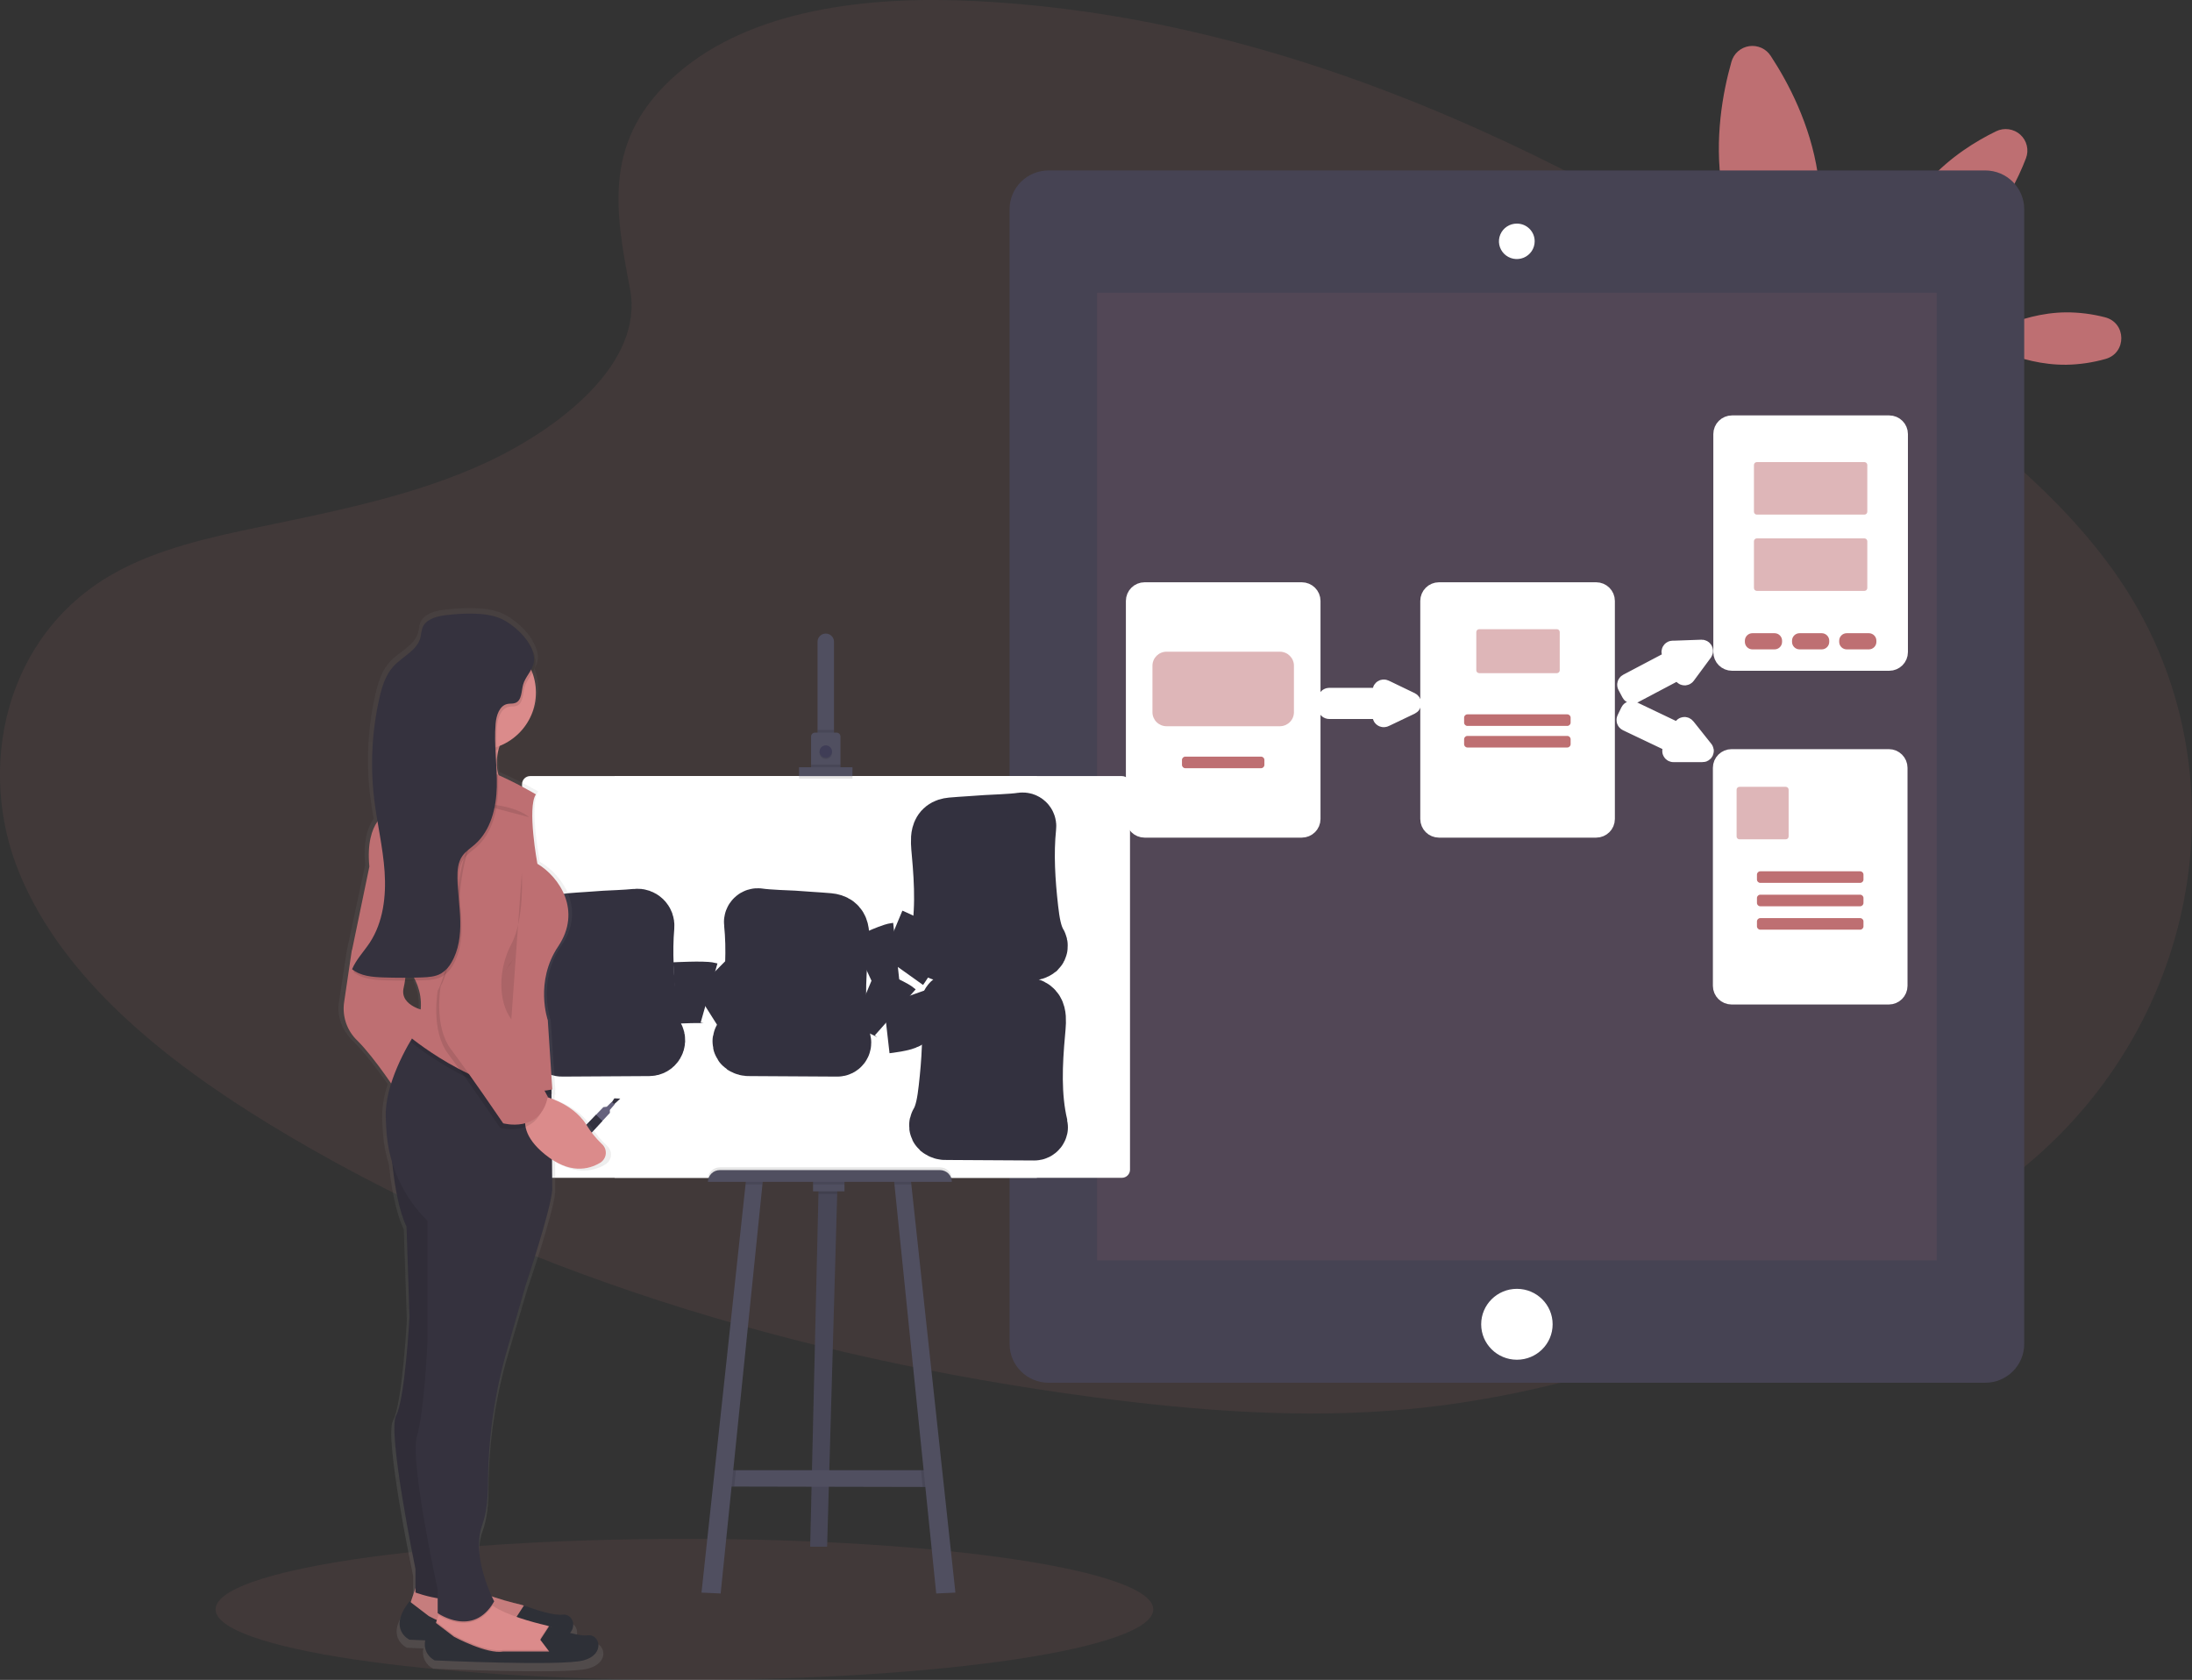 <svg width="107" height="82" viewBox="0 0 107 82" fill="none" xmlns="http://www.w3.org/2000/svg">
<rect x="0" y="0" width="107" height="82" fill="#333333" stroke="none"/>
<g clip-path="url(#clip0)">
<path opacity="0.1" d="M33.41 82C46.049 82 56.294 80.459 56.294 78.558C56.294 76.657 46.049 75.116 33.41 75.116C20.771 75.116 10.525 76.657 10.525 78.558C10.525 80.459 20.771 82 33.41 82Z" fill="#BE6F72"/>
<path opacity="0.1" d="M33.039 3.617C36.669 0.443 42.367 -0.207 47.555 0.049C63.847 0.844 78.552 8.557 91.276 17.283C95.881 20.443 100.416 23.846 103.405 28.198C109.491 37.053 107.685 49.321 99.223 56.616C96.344 59.101 92.854 61.001 89.271 62.688C82.9 65.687 76.026 68.094 68.796 68.78C63.64 69.268 58.42 68.871 53.294 68.189C38.971 66.284 24.913 62.07 13.13 54.864C7.963 51.707 3.092 47.774 0.962 42.66C-1.169 37.546 0.191 31.066 5.472 28.04C7.655 26.787 10.264 26.223 12.818 25.691C16.576 24.91 20.4 24.139 23.793 22.551C27.298 20.909 31.448 17.736 30.754 14.105C30.009 10.207 29.41 6.785 33.039 3.617Z" fill="#BE6F72"/>
<path d="M88.728 8.457C89.379 12.718 87.567 16.524 87.567 16.524C87.567 16.524 84.698 13.423 84.045 9.163C83.68 6.773 84.089 4.528 84.519 3.015C84.573 2.819 84.684 2.642 84.837 2.507C84.991 2.372 85.18 2.284 85.383 2.253C85.586 2.223 85.794 2.252 85.981 2.336C86.167 2.42 86.325 2.557 86.436 2.729C87.3 4.044 88.363 6.068 88.728 8.457Z" fill="#BE6F72"/>
<path d="M100.84 15.247C101.485 15.244 102.128 15.325 102.753 15.487C103.804 15.755 103.82 17.232 102.775 17.523C102.154 17.698 101.513 17.793 100.868 17.804C98.504 17.83 96.574 16.572 96.574 16.572C96.574 16.572 98.476 15.273 100.84 15.247Z" fill="#BE6F72"/>
<path d="M94.193 8.771C91.993 11.17 91.528 14.305 91.528 14.305C91.528 14.305 94.629 13.549 96.828 11.15C97.847 10.038 98.495 8.768 98.895 7.726C98.971 7.529 98.986 7.313 98.936 7.108C98.887 6.902 98.777 6.716 98.62 6.574C98.463 6.432 98.266 6.34 98.055 6.31C97.844 6.28 97.63 6.314 97.439 6.407C96.425 6.901 95.213 7.659 94.193 8.771Z" fill="#BE6F72"/>
<path d="M96.902 8.319H51.19C50.137 8.319 49.282 9.166 49.282 10.212V65.603C49.282 66.649 50.137 67.496 51.19 67.496H96.902C97.956 67.496 98.81 66.649 98.81 65.603V10.212C98.81 9.166 97.956 8.319 96.902 8.319Z" fill="#464353"/>
<path opacity="0.1" d="M94.537 14.289H53.555V61.527H94.537V14.289Z" fill="#BE6F72"/>
<path d="M74.046 66.372C75.009 66.372 75.79 65.597 75.79 64.642C75.79 63.686 75.009 62.911 74.046 62.911C73.083 62.911 72.302 63.686 72.302 64.642C72.302 65.597 73.083 66.372 74.046 66.372Z" fill="white"/>
<path d="M74.046 12.597C73.883 12.597 73.724 12.549 73.588 12.459C73.453 12.37 73.347 12.242 73.285 12.092C73.223 11.943 73.206 11.779 73.238 11.62C73.27 11.462 73.348 11.316 73.463 11.202C73.579 11.087 73.725 11.009 73.885 10.978C74.045 10.946 74.211 10.963 74.361 11.024C74.512 11.086 74.641 11.191 74.731 11.326C74.822 11.46 74.87 11.618 74.87 11.78C74.869 11.996 74.782 12.204 74.628 12.357C74.474 12.51 74.264 12.597 74.046 12.597Z" fill="white"/>
<path d="M74.046 11.01C74.2 11.01 74.35 11.055 74.477 11.14C74.605 11.224 74.704 11.345 74.763 11.485C74.821 11.626 74.837 11.781 74.807 11.93C74.777 12.079 74.703 12.216 74.595 12.324C74.486 12.432 74.348 12.505 74.197 12.535C74.047 12.564 73.891 12.549 73.749 12.491C73.608 12.432 73.486 12.334 73.401 12.207C73.316 12.081 73.27 11.932 73.27 11.78C73.271 11.576 73.353 11.38 73.498 11.236C73.643 11.091 73.841 11.01 74.046 11.01ZM74.046 10.915C73.873 10.914 73.704 10.963 73.56 11.058C73.416 11.152 73.304 11.287 73.237 11.445C73.17 11.603 73.152 11.777 73.185 11.946C73.219 12.114 73.301 12.268 73.423 12.39C73.545 12.511 73.7 12.594 73.869 12.628C74.039 12.662 74.214 12.645 74.374 12.58C74.534 12.514 74.67 12.403 74.766 12.261C74.862 12.118 74.913 11.951 74.913 11.78C74.914 11.666 74.892 11.554 74.849 11.449C74.805 11.344 74.742 11.249 74.661 11.168C74.58 11.088 74.485 11.024 74.379 10.98C74.274 10.937 74.16 10.915 74.046 10.915Z" fill="white"/>
<path d="M63.544 28.922H55.873C55.644 28.922 55.459 29.106 55.459 29.333V39.976C55.459 40.203 55.644 40.387 55.873 40.387H63.544C63.773 40.387 63.959 40.203 63.959 39.976V29.333C63.959 29.106 63.773 28.922 63.544 28.922Z" fill="white" stroke="white" stroke-miterlimit="10"/>
<path opacity="0.5" d="M62.474 31.811H56.944C56.564 31.811 56.256 32.117 56.256 32.494V34.766C56.256 35.143 56.564 35.449 56.944 35.449H62.474C62.854 35.449 63.162 35.143 63.162 34.766V32.494C63.162 32.117 62.854 31.811 62.474 31.811Z" fill="#BE6F72"/>
<path d="M61.557 36.933H57.86C57.77 36.933 57.697 37.005 57.697 37.094V37.336C57.697 37.426 57.77 37.498 57.86 37.498H61.557C61.647 37.498 61.72 37.426 61.72 37.336V37.094C61.72 37.005 61.647 36.933 61.557 36.933Z" fill="#BE6F72"/>
<path d="M77.914 28.922H70.243C70.014 28.922 69.829 29.106 69.829 29.333V39.976C69.829 40.203 70.014 40.387 70.243 40.387H77.914C78.143 40.387 78.328 40.203 78.328 39.976V29.333C78.328 29.106 78.143 28.922 77.914 28.922Z" fill="white" stroke="white" stroke-miterlimit="10"/>
<path opacity="0.5" d="M75.996 30.713H72.205C72.127 30.713 72.064 30.775 72.064 30.852V32.718C72.064 32.796 72.127 32.858 72.205 32.858H75.996C76.074 32.858 76.137 32.796 76.137 32.718V30.852C76.137 30.775 76.074 30.713 75.996 30.713Z" fill="#BE6F72"/>
<path d="M76.505 34.869H71.631C71.541 34.869 71.469 34.941 71.469 35.03V35.272C71.469 35.361 71.541 35.434 71.631 35.434H76.505C76.595 35.434 76.668 35.361 76.668 35.272V35.03C76.668 34.941 76.595 34.869 76.505 34.869Z" fill="#BE6F72"/>
<path d="M76.505 35.922H71.631C71.541 35.922 71.469 35.995 71.469 36.084V36.326C71.469 36.415 71.541 36.487 71.631 36.487H76.505C76.595 36.487 76.668 36.415 76.668 36.326V36.084C76.668 35.995 76.595 35.922 76.505 35.922Z" fill="#BE6F72"/>
<path d="M92.219 20.777H84.548C84.319 20.777 84.134 20.961 84.134 21.188V31.831C84.134 32.058 84.319 32.242 84.548 32.242H92.219C92.448 32.242 92.633 32.058 92.633 31.831V21.188C92.633 20.961 92.448 20.777 92.219 20.777Z" fill="white" stroke="white" stroke-miterlimit="10"/>
<path opacity="0.5" d="M91.01 22.556H85.757C85.68 22.556 85.617 22.619 85.617 22.696V24.979C85.617 25.056 85.68 25.119 85.757 25.119H91.01C91.087 25.119 91.15 25.056 91.15 24.979V22.696C91.15 22.619 91.087 22.556 91.01 22.556Z" fill="#BE6F72"/>
<path opacity="0.5" d="M91.01 26.28H85.757C85.68 26.28 85.617 26.343 85.617 26.42V28.703C85.617 28.78 85.68 28.843 85.757 28.843H91.01C91.087 28.843 91.15 28.78 91.15 28.703V26.42C91.15 26.343 91.087 26.28 91.01 26.28Z" fill="#BE6F72"/>
<path d="M86.621 30.908H85.543C85.34 30.908 85.174 31.072 85.174 31.274V31.332C85.174 31.534 85.34 31.698 85.543 31.698H86.621C86.825 31.698 86.99 31.534 86.99 31.332V31.274C86.99 31.072 86.825 30.908 86.621 30.908Z" fill="#BE6F72"/>
<path d="M88.923 30.908H87.845C87.641 30.908 87.476 31.072 87.476 31.274V31.332C87.476 31.534 87.641 31.698 87.845 31.698H88.923C89.126 31.698 89.292 31.534 89.292 31.332V31.274C89.292 31.072 89.126 30.908 88.923 30.908Z" fill="#BE6F72"/>
<path d="M91.225 30.908H90.147C89.943 30.908 89.778 31.072 89.778 31.274V31.332C89.778 31.534 89.943 31.698 90.147 31.698H91.225C91.428 31.698 91.594 31.534 91.594 31.332V31.274C91.594 31.072 91.428 30.908 91.225 30.908Z" fill="#BE6F72"/>
<path d="M92.199 37.067H84.528C84.299 37.067 84.113 37.251 84.113 37.478V48.121C84.113 48.348 84.299 48.532 84.528 48.532H92.199C92.427 48.532 92.613 48.348 92.613 48.121V37.478C92.613 37.251 92.427 37.067 92.199 37.067Z" fill="white" stroke="white" stroke-miterlimit="10"/>
<path opacity="0.5" d="M87.169 38.407H84.91C84.833 38.407 84.77 38.47 84.77 38.547V40.83C84.77 40.907 84.833 40.969 84.91 40.969H87.169C87.247 40.969 87.31 40.907 87.31 40.83V38.547C87.31 38.47 87.247 38.407 87.169 38.407Z" fill="#BE6F72"/>
<path d="M90.8 42.53H85.927C85.837 42.53 85.764 42.602 85.764 42.691V42.933C85.764 43.022 85.837 43.095 85.927 43.095H90.8C90.891 43.095 90.963 43.022 90.963 42.933V42.691C90.963 42.602 90.891 42.53 90.8 42.53Z" fill="#BE6F72"/>
<path d="M90.8 43.672H85.927C85.837 43.672 85.764 43.745 85.764 43.834V44.076C85.764 44.165 85.837 44.237 85.927 44.237H90.8C90.891 44.237 90.963 44.165 90.963 44.076V43.834C90.963 43.745 90.891 43.672 90.8 43.672Z" fill="#BE6F72"/>
<path d="M90.8 44.815H85.927C85.837 44.815 85.764 44.887 85.764 44.976V45.218C85.764 45.307 85.837 45.38 85.927 45.38H90.8C90.891 45.38 90.963 45.307 90.963 45.218V44.976C90.963 44.887 90.891 44.815 90.8 44.815Z" fill="#BE6F72"/>
<path d="M68.849 34.381L68.719 34.443L67.665 34.946L67.568 34.991C67.562 34.994 67.555 34.996 67.548 34.996C67.541 34.996 67.534 34.995 67.527 34.992C67.52 34.99 67.514 34.986 67.509 34.981C67.504 34.976 67.5 34.97 67.498 34.963C67.497 34.957 67.497 34.951 67.498 34.944V34.647C67.498 34.633 67.492 34.621 67.483 34.611C67.473 34.602 67.46 34.596 67.447 34.596H64.885C64.871 34.596 64.858 34.591 64.848 34.581C64.838 34.572 64.833 34.559 64.833 34.546V34.126C64.833 34.112 64.838 34.099 64.848 34.09C64.858 34.081 64.871 34.075 64.885 34.075H67.45C67.463 34.075 67.476 34.069 67.486 34.06C67.495 34.05 67.501 34.037 67.501 34.024V33.72C67.5 33.713 67.5 33.707 67.501 33.7C67.503 33.694 67.507 33.688 67.513 33.683C67.517 33.678 67.523 33.675 67.53 33.672C67.537 33.67 67.544 33.669 67.551 33.669C67.558 33.669 67.565 33.671 67.571 33.674L67.667 33.719L68.719 34.226L68.849 34.289C68.858 34.294 68.865 34.3 68.87 34.308C68.875 34.316 68.878 34.326 68.878 34.335C68.878 34.345 68.875 34.354 68.87 34.362C68.865 34.371 68.858 34.377 68.849 34.381Z" fill="white" stroke="white" stroke-miterlimit="10"/>
<path d="M83.112 31.803L83.028 31.918L82.338 32.851L82.277 32.935C82.273 32.94 82.267 32.945 82.261 32.948C82.255 32.952 82.248 32.954 82.241 32.955C82.234 32.955 82.227 32.955 82.22 32.953C82.213 32.951 82.207 32.948 82.202 32.943C82.197 32.939 82.193 32.934 82.19 32.928L82.049 32.666C82.043 32.654 82.032 32.645 82.019 32.641C82.006 32.637 81.991 32.638 81.979 32.644L79.715 33.84C79.709 33.843 79.702 33.845 79.696 33.846C79.689 33.846 79.682 33.846 79.676 33.844C79.669 33.842 79.663 33.839 79.658 33.834C79.653 33.83 79.648 33.825 79.645 33.819L79.447 33.447C79.444 33.441 79.442 33.435 79.441 33.428C79.44 33.421 79.441 33.415 79.443 33.408C79.445 33.402 79.448 33.396 79.453 33.391C79.457 33.386 79.462 33.381 79.468 33.378L81.733 32.184C81.738 32.181 81.744 32.177 81.748 32.172C81.752 32.166 81.756 32.16 81.757 32.154C81.76 32.148 81.76 32.141 81.76 32.134C81.759 32.128 81.757 32.121 81.754 32.115L81.61 31.847C81.606 31.841 81.604 31.835 81.604 31.828C81.603 31.821 81.604 31.814 81.606 31.808C81.608 31.801 81.611 31.794 81.616 31.789C81.621 31.784 81.626 31.78 81.633 31.777C81.639 31.774 81.646 31.772 81.653 31.772H81.757L82.924 31.73L83.069 31.725C83.078 31.725 83.087 31.728 83.095 31.732C83.103 31.737 83.109 31.743 83.114 31.751C83.118 31.759 83.12 31.768 83.12 31.777C83.12 31.786 83.117 31.795 83.112 31.803Z" fill="white" stroke="white" stroke-miterlimit="10"/>
<path d="M83.105 36.703H82.961H81.794H81.691C81.684 36.703 81.677 36.702 81.671 36.699C81.664 36.696 81.658 36.692 81.653 36.687C81.649 36.682 81.645 36.676 81.643 36.669C81.64 36.663 81.639 36.656 81.64 36.649C81.64 36.643 81.642 36.636 81.645 36.631L81.774 36.362C81.777 36.356 81.778 36.349 81.779 36.343C81.779 36.336 81.778 36.33 81.776 36.323C81.774 36.317 81.77 36.311 81.766 36.306C81.761 36.301 81.756 36.297 81.75 36.294L79.437 35.193C79.425 35.187 79.415 35.176 79.411 35.163C79.406 35.15 79.407 35.136 79.413 35.124L79.596 34.746C79.599 34.74 79.603 34.735 79.608 34.73C79.613 34.726 79.619 34.722 79.625 34.72C79.632 34.718 79.638 34.717 79.645 34.717C79.652 34.718 79.659 34.719 79.665 34.722L81.977 35.825C81.99 35.831 82.004 35.831 82.017 35.827C82.03 35.822 82.04 35.813 82.047 35.801L82.18 35.526C82.183 35.519 82.189 35.512 82.196 35.507C82.203 35.502 82.211 35.498 82.22 35.497C82.228 35.496 82.237 35.498 82.245 35.501C82.253 35.505 82.26 35.51 82.265 35.517L82.33 35.596L83.055 36.507L83.145 36.619C83.152 36.627 83.156 36.636 83.157 36.646C83.159 36.656 83.157 36.666 83.153 36.675C83.148 36.684 83.142 36.691 83.133 36.696C83.124 36.701 83.115 36.704 83.105 36.703Z" fill="white" stroke="white" stroke-miterlimit="10"/>
<path d="M40.873 58L40.866 58.28L40.374 75.496H39.548L39.953 58.28L39.961 57.957L40.873 58Z" fill="#504F60"/>
<path opacity="0.1" d="M40.873 58L40.866 58.28L40.374 75.496H39.548L39.953 58.28L39.961 57.957L40.873 58Z" fill="black"/>
<path d="M45.658 72.584L45.039 72.582L35.842 72.563L35.352 72.562L35.612 71.763H45.592L45.658 72.584Z" fill="#504F60"/>
<path opacity="0.1" d="M40.873 58L40.866 58.28H39.953L39.961 57.957L40.873 58Z" fill="black"/>
<path d="M41.222 57.579H39.689V58.151H41.222V57.579Z" fill="#504F60"/>
<path opacity="0.1" d="M35.924 71.763L35.842 72.563L35.352 72.562L35.612 71.763H35.924Z" fill="black"/>
<path d="M37.244 57.569L37.218 57.816L35.178 77.782L34.243 77.739L36.393 57.816L36.417 57.59L37.244 57.569Z" fill="#504F60"/>
<path opacity="0.1" d="M45.657 72.584L45.039 72.582L44.955 71.763H45.592L45.657 72.584Z" fill="black"/>
<path d="M46.637 77.739L45.701 77.782L43.661 57.816L43.636 57.569L44.462 57.59L44.486 57.816L46.637 77.739Z" fill="#504F60"/>
<path d="M50.615 37.882H30.003V57.492H50.615V37.882Z" fill="white"/>
<path d="M54.762 37.882H25.88C25.661 37.882 25.483 38.059 25.483 38.277V57.097C25.483 57.315 25.661 57.492 25.88 57.492H54.762C54.982 57.492 55.16 57.315 55.16 57.097V38.277C55.16 38.059 54.982 37.882 54.762 37.882Z" fill="white"/>
<path d="M40.711 31.325V36.06H39.907V31.325C39.907 31.219 39.949 31.117 40.025 31.043C40.1 30.968 40.202 30.926 40.309 30.926C40.415 30.926 40.518 30.968 40.593 31.043C40.668 31.117 40.711 31.219 40.711 31.325Z" fill="#504F60"/>
<path opacity="0.1" d="M40.712 35.629H39.907V36.06H40.712V35.629Z" fill="black"/>
<path d="M41.027 35.952V37.516H39.592V35.952C39.592 35.901 39.612 35.853 39.648 35.817C39.684 35.781 39.734 35.761 39.785 35.761H40.828C40.854 35.76 40.88 35.764 40.904 35.774C40.928 35.783 40.95 35.797 40.968 35.815C40.987 35.833 41.002 35.854 41.011 35.877C41.022 35.901 41.027 35.926 41.027 35.952Z" fill="#504F60"/>
<path opacity="0.1" d="M40.309 37.052C40.477 37.052 40.613 36.917 40.613 36.75C40.613 36.583 40.477 36.448 40.309 36.448C40.141 36.448 40.004 36.583 40.004 36.75C40.004 36.917 40.141 37.052 40.309 37.052Z" fill="black"/>
<path d="M40.309 36.987C40.477 36.987 40.613 36.852 40.613 36.685C40.613 36.518 40.477 36.383 40.309 36.383C40.141 36.383 40.004 36.518 40.004 36.685C40.004 36.852 40.141 36.987 40.309 36.987Z" fill="#3F3D56"/>
<path opacity="0.1" d="M41.027 37.322H39.592V37.516H41.027V37.322Z" fill="black"/>
<path opacity="0.1" d="M41.613 37.581H39.004V38.012H41.613V37.581Z" fill="black"/>
<path d="M41.613 37.451H39.004V37.882H41.613V37.451Z" fill="#504F60"/>
<path opacity="0.1" d="M35.135 56.982H45.886C46.039 56.982 46.186 57.042 46.295 57.15C46.403 57.257 46.464 57.403 46.464 57.555H34.558C34.558 57.404 34.619 57.258 34.727 57.15C34.835 57.043 34.981 56.982 35.135 56.982Z" fill="black"/>
<path opacity="0.1" d="M36.417 57.59L37.244 57.569L37.218 57.816H36.393L36.417 57.59Z" fill="black"/>
<path opacity="0.1" d="M41.222 57.579H39.689V57.816H41.222V57.579Z" fill="black"/>
<path opacity="0.1" d="M44.486 57.816H43.661L43.636 57.569L44.462 57.59L44.486 57.816Z" fill="black"/>
<path d="M35.135 57.115H45.886C46.039 57.115 46.186 57.176 46.295 57.283C46.403 57.391 46.464 57.537 46.464 57.689H34.558C34.558 57.537 34.619 57.391 34.728 57.283C34.836 57.176 34.983 57.115 35.136 57.115H35.135Z" fill="#504F60"/>
<path d="M49.895 40.185C49.917 40.182 49.939 40.184 49.961 40.19C49.982 40.197 50.001 40.208 50.017 40.223C50.033 40.239 50.045 40.257 50.052 40.278C50.06 40.298 50.063 40.32 50.06 40.342C49.92 41.681 50.01 43.052 50.161 44.387C50.232 44.998 50.327 45.645 50.6 46.098C50.617 46.125 50.625 46.158 50.621 46.19C50.618 46.222 50.603 46.252 50.58 46.276C50.504 46.334 50.409 46.363 50.312 46.355L46.012 46.379C45.99 46.379 45.969 46.374 45.949 46.365C45.929 46.355 45.912 46.342 45.898 46.325C45.885 46.308 45.876 46.288 45.871 46.267C45.866 46.246 45.866 46.224 45.871 46.203C46.217 44.74 46.143 43.144 46.004 41.626C45.936 40.88 45.897 40.479 46.458 40.426C47.036 40.375 47.614 40.351 48.193 40.303C48.331 40.291 49.443 40.259 49.895 40.185Z" fill="white" stroke="#33313F" stroke-width="3" stroke-miterlimit="10"/>
<path d="M46.605 48.952C46.583 48.948 46.561 48.95 46.539 48.956C46.518 48.963 46.499 48.974 46.483 48.989C46.467 49.005 46.455 49.023 46.448 49.044C46.44 49.065 46.438 49.087 46.44 49.108C46.58 50.447 46.49 51.818 46.338 53.154C46.268 53.764 46.173 54.411 45.9 54.865C45.883 54.892 45.875 54.925 45.879 54.957C45.882 54.989 45.897 55.019 45.92 55.042C45.996 55.1 46.091 55.129 46.188 55.121L50.488 55.146C50.51 55.146 50.531 55.141 50.551 55.131C50.57 55.122 50.587 55.108 50.601 55.091C50.614 55.074 50.624 55.054 50.629 55.033C50.633 55.012 50.633 54.99 50.629 54.969C50.283 53.506 50.357 51.91 50.496 50.392C50.564 49.646 50.603 49.245 50.042 49.193C49.48 49.14 48.886 49.117 48.307 49.069C48.169 49.058 47.057 49.025 46.605 48.952Z" fill="white" stroke="#33313F" stroke-width="3" stroke-miterlimit="10"/>
<path d="M47.868 51.414C48.368 51.391 48.868 51.397 49.367 51.433C49.4 51.436 49.43 51.45 49.453 51.472C49.476 51.495 49.491 51.525 49.495 51.557L49.542 51.948C49.544 51.957 49.544 51.966 49.542 51.975C49.54 51.983 49.536 51.992 49.53 51.999C49.52 52.006 49.507 52.01 49.493 52.008C49.283 52.014 49.073 51.99 48.864 52.008C48.734 52.019 48.605 52.044 48.479 52.058C48.266 52.077 48.051 52.08 47.837 52.069C47.536 52.075 47.235 52.038 46.944 51.96C46.944 51.96 46.961 51.636 46.961 51.606C46.961 51.455 46.956 51.441 47.114 51.437L47.868 51.414Z" stroke="#33313F" stroke-width="2" stroke-miterlimit="10" stroke-linecap="round"/>
<path d="M47.868 53.177C48.368 53.201 48.868 53.194 49.367 53.158C49.4 53.155 49.43 53.141 49.453 53.118C49.476 53.096 49.491 53.066 49.495 53.034L49.542 52.644C49.544 52.635 49.544 52.626 49.542 52.617C49.54 52.608 49.536 52.599 49.53 52.592C49.52 52.585 49.507 52.581 49.493 52.583C49.283 52.577 49.073 52.602 48.864 52.583C48.734 52.573 48.605 52.548 48.479 52.534C48.266 52.515 48.051 52.511 47.837 52.523C47.536 52.517 47.235 52.554 46.944 52.632C46.944 52.632 46.961 52.955 46.961 52.986C46.961 53.137 46.956 53.15 47.114 53.154L47.868 53.177Z" stroke="#33313F" stroke-width="2" stroke-miterlimit="10" stroke-linecap="round"/>
<path d="M47.868 53.868C48.368 53.844 48.868 53.851 49.367 53.887C49.4 53.89 49.43 53.904 49.453 53.927C49.476 53.949 49.491 53.979 49.495 54.011L49.542 54.401C49.544 54.41 49.544 54.419 49.542 54.428C49.54 54.437 49.536 54.446 49.53 54.453C49.52 54.46 49.507 54.464 49.493 54.462C49.283 54.468 49.073 54.443 48.864 54.462C48.734 54.472 48.605 54.498 48.479 54.512C48.266 54.53 48.051 54.534 47.837 54.523C47.536 54.528 47.235 54.492 46.944 54.415C46.944 54.415 46.961 54.09 46.961 54.059C46.961 53.908 46.956 53.895 47.114 53.892L47.868 53.868Z" stroke="#33313F" stroke-width="2" stroke-miterlimit="10" stroke-linecap="round"/>
<path d="M48.501 45.685C48.545 45.79 48.56 45.905 48.543 46.017C48.544 46.026 48.541 46.035 48.537 46.043C48.531 46.048 48.525 46.052 48.518 46.055C48.511 46.057 48.504 46.058 48.496 46.058L47.581 46.093C47.581 46.093 47.632 45.825 47.639 45.806C47.67 45.697 47.75 45.726 47.853 45.72L48.501 45.685Z" fill="white" stroke="#33313F" stroke-width="2" stroke-miterlimit="10" stroke-linecap="round"/>
<path d="M49.884 45.685C49.928 45.79 49.942 45.905 49.925 46.017C49.926 46.026 49.924 46.035 49.919 46.043C49.914 46.048 49.908 46.052 49.901 46.055C49.894 46.057 49.886 46.058 49.879 46.058L48.963 46.093C48.963 46.093 49.015 45.825 49.021 45.806C49.052 45.697 49.132 45.726 49.236 45.72L49.884 45.685Z" fill="white" stroke="#33313F" stroke-width="2" stroke-miterlimit="10" stroke-linecap="round"/>
<path d="M49.332 41.12L49.455 42.172C49.459 42.21 49.456 42.248 49.444 42.285C49.433 42.322 49.415 42.356 49.391 42.385C49.366 42.415 49.336 42.439 49.302 42.457C49.268 42.475 49.23 42.485 49.192 42.489C48.41 42.55 47.624 42.545 46.843 42.473C46.773 42.467 46.709 42.435 46.661 42.385C46.613 42.335 46.584 42.269 46.582 42.2C46.567 42.012 46.539 41.826 46.499 41.642C46.467 41.451 46.432 41.267 46.66 41.21C46.887 41.154 47.198 41.194 47.447 41.189C47.745 41.184 48.042 41.175 48.338 41.164C48.421 41.164 49.332 41.116 49.332 41.12Z" stroke="#33313F" stroke-width="3" stroke-miterlimit="10"/>
<path d="M49.331 44.92L49.453 43.868C49.457 43.83 49.453 43.792 49.442 43.755C49.431 43.719 49.413 43.685 49.389 43.655C49.364 43.626 49.334 43.601 49.3 43.584C49.266 43.566 49.228 43.555 49.19 43.552C48.408 43.491 47.622 43.495 46.841 43.566C46.771 43.573 46.706 43.604 46.658 43.655C46.61 43.705 46.582 43.771 46.58 43.84C46.565 44.028 46.537 44.214 46.497 44.398C46.465 44.589 46.43 44.774 46.658 44.83C46.885 44.886 47.196 44.846 47.445 44.851C47.743 44.857 48.039 44.864 48.336 44.876C48.421 44.879 49.331 44.928 49.331 44.92Z" stroke="#33313F" stroke-width="3" stroke-miterlimit="10"/>
<path d="M48.093 49.659C48.061 50.009 48.041 50.36 48.033 50.711C47.679 50.708 47.327 50.668 46.981 50.591C46.954 50.59 46.928 50.583 46.904 50.57C46.88 50.558 46.859 50.54 46.842 50.519C46.826 50.497 46.814 50.472 46.809 50.446C46.803 50.419 46.803 50.392 46.809 50.366C46.802 50.148 46.687 49.661 46.996 49.63C47.089 49.621 48.093 49.676 48.093 49.659Z" stroke="#33313F" stroke-width="2" stroke-miterlimit="10" stroke-linecap="round"/>
<path d="M31.08 44.883C31.125 44.878 31.171 44.883 31.214 44.898C31.257 44.913 31.296 44.937 31.329 44.969C31.361 45 31.386 45.039 31.402 45.081C31.417 45.124 31.423 45.169 31.419 45.214C31.308 46.487 31.396 47.79 31.54 49.059C31.605 49.623 31.691 50.217 31.918 50.661C31.938 50.699 31.948 50.742 31.946 50.785C31.944 50.827 31.932 50.869 31.909 50.906C31.887 50.943 31.855 50.973 31.818 50.994C31.78 51.015 31.738 51.026 31.695 51.026L27.428 51.051C27.402 51.051 27.377 51.046 27.354 51.035C27.331 51.024 27.311 51.008 27.295 50.989C27.279 50.969 27.267 50.946 27.262 50.921C27.256 50.897 27.256 50.871 27.261 50.846C27.599 49.391 27.525 47.802 27.387 46.298C27.318 45.551 27.279 45.15 27.84 45.098C28.418 45.047 28.997 45.023 29.57 44.974C29.692 44.965 30.567 44.938 31.08 44.883Z" fill="white" stroke="#33313F" stroke-width="3" stroke-miterlimit="10" stroke-linecap="round"/>
<path d="M37.015 44.859C36.992 44.855 36.968 44.857 36.946 44.864C36.923 44.871 36.903 44.883 36.886 44.9C36.869 44.916 36.856 44.936 36.848 44.958C36.84 44.98 36.837 45.004 36.84 45.027C36.978 46.359 36.888 47.728 36.737 49.059C36.667 49.67 36.572 50.313 36.3 50.767C36.281 50.799 36.275 50.837 36.282 50.874C36.29 50.91 36.311 50.943 36.341 50.965C36.414 51.011 36.499 51.032 36.586 51.026L40.874 51.051C40.898 51.051 40.921 51.046 40.942 51.036C40.963 51.025 40.982 51.01 40.996 50.992C41.011 50.973 41.021 50.952 41.025 50.929C41.03 50.906 41.03 50.883 41.024 50.86C40.682 49.4 40.755 47.805 40.894 46.295C40.962 45.548 41.002 45.147 40.441 45.095C39.863 45.044 39.285 45.02 38.706 44.971C38.565 44.963 37.476 44.931 37.015 44.859Z" fill="white" stroke="#33313F" stroke-width="3" stroke-miterlimit="10"/>
<path d="M28.525 45.728L30.707 48.615" stroke="#33313F" stroke-width="2" stroke-miterlimit="10" stroke-linecap="round"/>
<path d="M30.707 45.512L28.598 48.759" stroke="#33313F" stroke-width="2" stroke-miterlimit="10" stroke-linecap="round"/>
<path d="M38.26 45.864L39.448 47.436" stroke="#33313F" stroke-width="2" stroke-miterlimit="10" stroke-linecap="round"/>
<path d="M39.448 45.745L38.3 47.515" stroke="#33313F" stroke-width="2" stroke-miterlimit="10" stroke-linecap="round"/>
<path d="M29.246 49.538C29.746 49.514 30.247 49.521 30.746 49.556C30.779 49.559 30.809 49.573 30.832 49.596C30.855 49.618 30.87 49.648 30.874 49.68L30.92 50.071C30.922 50.08 30.922 50.089 30.921 50.098C30.919 50.107 30.915 50.115 30.909 50.123C30.898 50.129 30.886 50.133 30.873 50.132C30.663 50.138 30.451 50.113 30.242 50.132C30.112 50.142 29.984 50.167 29.857 50.181C29.644 50.2 29.429 50.204 29.215 50.193C28.914 50.198 28.614 50.161 28.323 50.084C28.317 50.084 28.34 49.76 28.34 49.729C28.34 49.578 28.335 49.565 28.492 49.561L29.246 49.538Z" stroke="#33313F" stroke-width="2" stroke-miterlimit="10" stroke-linecap="round"/>
<path d="M38.412 48.094C38.912 48.071 39.413 48.077 39.912 48.113C39.944 48.116 39.974 48.13 39.998 48.153C40.021 48.175 40.035 48.205 40.039 48.237L40.085 48.627C40.088 48.636 40.088 48.646 40.086 48.654C40.084 48.663 40.08 48.672 40.075 48.679C40.064 48.687 40.051 48.69 40.038 48.689C39.828 48.694 39.617 48.67 39.408 48.689C39.278 48.698 39.15 48.724 39.023 48.737C38.809 48.757 38.595 48.76 38.381 48.749C38.079 48.754 37.779 48.717 37.487 48.64C37.483 48.64 37.505 48.317 37.505 48.285C37.505 48.134 37.5 48.122 37.657 48.117L38.412 48.094Z" stroke="#33313F" stroke-width="2" stroke-miterlimit="10" stroke-linecap="round"/>
<path d="M39.176 49.177C38.676 49.154 38.175 49.16 37.676 49.195C37.644 49.199 37.614 49.212 37.59 49.235C37.567 49.258 37.553 49.288 37.549 49.32L37.505 49.71C37.502 49.719 37.502 49.728 37.503 49.737C37.505 49.746 37.509 49.754 37.515 49.761C37.526 49.769 37.539 49.772 37.552 49.771C37.762 49.777 37.972 49.753 38.182 49.771C38.312 49.781 38.44 49.806 38.568 49.821C38.781 49.839 38.995 49.843 39.209 49.832C39.511 49.837 39.811 49.801 40.102 49.723C40.107 49.723 40.085 49.399 40.085 49.368C40.085 49.216 40.091 49.204 39.934 49.2L39.176 49.177Z" stroke="#33313F" stroke-width="2" stroke-miterlimit="10" stroke-linecap="round"/>
<path d="M32.94 48.47C32.94 48.47 34.358 48.398 34.612 48.47" stroke="#33313F" stroke-width="3" stroke-miterlimit="10"/>
<path d="M34.614 47.712C34.614 47.712 35.232 48.325 35.232 48.47C35.232 48.614 34.432 49.119 34.432 49.119" stroke="#33313F" stroke-width="3" stroke-miterlimit="10"/>
<path d="M42.211 47.162C42.211 47.162 43.495 46.565 43.758 46.537" stroke="#33313F" stroke-width="3" stroke-miterlimit="10"/>
<path d="M43.471 45.836C43.471 45.836 44.276 46.172 44.331 46.305C44.386 46.438 43.837 47.206 43.837 47.206" stroke="#33313F" stroke-width="3" stroke-miterlimit="10"/>
<path d="M42.197 48.69C42.197 48.69 43.503 49.239 43.701 49.415" stroke="#33313F" stroke-width="3" stroke-miterlimit="10"/>
<path d="M44.034 48.734C44.034 48.734 44.323 49.553 44.256 49.683C44.188 49.813 43.251 49.92 43.251 49.92" stroke="#33313F" stroke-width="3" stroke-miterlimit="10"/>
<path d="M47.265 45.685C47.309 45.79 47.323 45.905 47.306 46.017C47.307 46.026 47.305 46.035 47.3 46.043C47.295 46.048 47.289 46.052 47.282 46.055C47.275 46.057 47.267 46.058 47.26 46.058L46.343 46.093C46.343 46.093 46.396 45.825 46.402 45.806C46.433 45.697 46.514 45.726 46.617 45.72L47.265 45.685Z" fill="white" stroke="#33313F" stroke-width="2" stroke-miterlimit="10" stroke-linecap="round"/>
<path d="M29.954 53.924L30.278 53.625L29.989 53.613L29.838 53.844L29.954 53.924Z" fill="#33313F"/>
<path d="M27.625 56.02L27.968 55.583L28.045 55.505L29.095 54.413L29.452 54.042L29.62 54.022L29.861 53.785L30.003 53.908L29.768 54.179L29.772 54.322L29.407 54.715L28.376 55.826L28.31 55.897L27.895 56.277L27.625 56.02Z" fill="#65617D"/>
<path d="M28.045 55.505L29.095 54.413L29.407 54.715L28.376 55.826L28.045 55.505Z" fill="#33313F"/>
<path d="M29.63 55.925C29.324 55.643 29.059 55.322 28.84 54.969C28.378 54.254 27.605 53.868 27.075 53.676V53.443L27.108 53.437L27.093 53.221H27.108L27.07 52.647V52.642L26.88 49.796C26.88 49.796 26.2 47.898 27.408 46.148C28.615 44.397 27.483 42.718 26.348 42.061C26.348 42.061 25.82 39.289 26.273 38.632C25.658 38.281 25.025 37.963 24.376 37.681C24.366 37.646 24.357 37.612 24.348 37.575C24.336 37.317 24.319 37.059 24.305 36.801C24.32 36.667 24.345 36.534 24.379 36.403C24.394 36.349 24.41 36.294 24.427 36.238C24.967 36.033 25.432 35.672 25.761 35.201C26.09 34.73 26.268 34.171 26.273 33.598C26.273 33.264 26.212 32.932 26.093 32.619C26.154 32.52 26.201 32.412 26.231 32.3C26.303 32.004 26.221 31.689 26.052 31.39C25.749 30.741 24.995 30.134 24.448 29.91C23.663 29.594 22.483 29.669 21.666 29.766C21.207 29.821 20.684 29.973 20.518 30.39C20.457 30.543 20.456 30.712 20.414 30.868C20.243 31.504 19.502 31.801 19.044 32.288C18.639 32.719 18.466 33.301 18.331 33.868C17.955 35.493 17.866 37.17 18.066 38.825C18.112 39.207 18.174 39.585 18.239 39.964C17.964 40.346 17.715 41.022 17.829 42.196L16.923 46.428L16.546 48.909C16.546 48.909 16.32 49.93 17.221 50.806C17.799 51.364 18.498 52.307 18.928 52.918C18.741 53.459 18.648 54.028 18.654 54.6C18.663 54.86 18.678 55.112 18.696 55.351C18.734 55.858 18.831 56.36 18.985 56.846C19.091 57.865 19.3 59.168 19.71 60.001L19.86 64.451C19.86 64.451 19.634 68.538 19.186 69.34C18.738 70.142 20.166 76.928 20.166 76.928V77.876L19.925 78.578L19.864 78.533C18.733 79.92 19.864 80.43 19.864 80.43C19.864 80.43 20.172 80.445 20.665 80.464C20.623 80.658 20.648 80.861 20.735 81.04C20.822 81.219 20.967 81.364 21.146 81.452C21.146 81.452 27.557 81.744 28.689 81.452C29.821 81.161 29.519 80.139 28.915 80.209C28.684 80.238 28.344 80.178 28.012 80.093C28.363 79.686 28.082 79.137 27.633 79.188C27.03 79.261 25.672 78.731 25.672 78.731L25.666 78.74C25.622 78.724 25.578 78.71 25.532 78.7C25.028 78.587 24.53 78.449 24.04 78.286C23.751 77.671 23.076 76.019 23.558 74.738C23.776 74.158 23.847 73.388 23.847 72.64C23.859 70.385 24.193 68.142 24.841 65.98L25.745 62.921C25.745 62.921 27.028 59.199 27.103 58.178L27.098 56.692C28.158 57.361 29.001 57.16 29.539 56.848C29.617 56.802 29.684 56.738 29.733 56.662C29.782 56.586 29.812 56.499 29.821 56.409C29.829 56.319 29.817 56.229 29.784 56.145C29.75 56.06 29.698 55.985 29.63 55.925ZM19.563 48.181C19.589 48.074 19.61 47.957 19.629 47.834C19.806 47.834 19.984 47.834 20.162 47.828C20.382 48.273 20.475 48.769 20.43 49.262C20.021 49.137 19.41 48.83 19.563 48.186V48.181Z" fill="url(#paint0_linear)"/>
<path d="M20.28 77.522L19.991 78.382L20.934 79.318L24.055 80.038L26.305 79.822L26.16 79.029C26.117 78.859 26.027 78.704 25.901 78.582C25.775 78.459 25.617 78.373 25.445 78.332C24.52 78.117 22.756 77.625 22.386 76.942L20.28 77.522Z" fill="#DB8B8B"/>
<path opacity="0.1" d="M20.28 77.522L19.991 78.382L20.934 79.318L24.055 80.038L26.305 79.822L26.16 79.029C26.117 78.859 26.027 78.704 25.901 78.582C25.775 78.459 25.617 78.373 25.445 78.332C24.52 78.117 22.756 77.625 22.386 76.942L20.28 77.522Z" fill="black"/>
<path d="M25.579 79.606L25.143 79.032L25.579 78.363C25.579 78.363 26.884 78.886 27.465 78.814C28.047 78.743 28.333 79.75 27.248 80.038C26.163 80.326 19.99 80.038 19.99 80.038C19.99 80.038 18.901 79.534 19.99 78.166L20.933 78.886C20.933 78.886 22.53 79.746 23.329 79.606H25.579Z" fill="#2E3037"/>
<path d="M27.538 80.831L25.288 81.047L22.167 80.326L21.221 79.39L21.298 79.162L21.406 78.84L21.512 78.526L23.616 77.952C23.723 78.124 23.869 78.27 24.043 78.376C24.726 78.839 25.954 79.175 26.675 79.342C26.705 79.35 26.736 79.358 26.765 79.369C26.917 79.419 27.055 79.507 27.164 79.624C27.273 79.741 27.351 79.883 27.39 80.038L27.538 80.831Z" fill="#DB8B8B"/>
<path opacity="0.1" d="M27.538 80.831L25.288 81.047L22.167 80.326L21.221 79.39L21.298 79.161L22.165 79.822C22.165 79.822 23.762 80.683 24.56 80.542H26.809L26.374 79.968L26.765 79.369C26.917 79.419 27.055 79.507 27.164 79.624C27.273 79.741 27.351 79.883 27.39 80.038L27.538 80.831Z" fill="black"/>
<path d="M26.809 80.615L26.374 80.041L26.809 79.372C26.809 79.372 28.116 79.895 28.696 79.823C29.276 79.751 29.563 80.759 28.479 81.048C27.395 81.337 21.221 81.048 21.221 81.048C21.221 81.048 20.132 80.543 21.221 79.175L22.164 79.895C22.164 79.895 23.762 80.755 24.559 80.616L26.809 80.615Z" fill="#2E3037"/>
<path d="M24.998 38.847C24.998 38.847 21.514 39.206 22.022 37.767C22.165 37.358 22.201 36.921 22.129 36.495C22.039 35.967 21.829 35.466 21.514 35.03L24.78 35.534C24.584 35.859 24.435 36.209 24.338 36.574C23.948 38.103 24.998 38.847 24.998 38.847Z" fill="#DB8B8B"/>
<path d="M19.047 55.266C19.047 55.266 19.119 58.362 19.845 59.875L19.99 64.267C19.99 64.267 19.772 68.3 19.337 69.092C18.901 69.884 20.28 76.582 20.28 76.582V77.734C20.28 77.734 22.602 78.594 23.256 77.59L22.602 69.02L22.891 57.138L19.047 55.266Z" fill="#35323E"/>
<path opacity="0.1" d="M19.046 55.266C19.046 55.266 19.118 58.362 19.844 59.875L19.989 64.267C19.989 64.267 19.771 68.3 19.336 69.092C18.9 69.884 20.279 76.582 20.279 76.582V77.734C20.279 77.734 22.601 78.594 23.255 77.59L22.601 69.02L22.89 57.138L19.046 55.266Z" fill="black"/>
<path d="M17.595 45.328L17.159 46.48L16.797 48.929C16.748 49.27 16.782 49.618 16.895 49.943C17.009 50.269 17.199 50.563 17.45 50.801C18.317 51.661 19.482 53.465 19.482 53.465L20.861 49.361C20.861 49.361 19.482 49.145 19.705 48.209C19.927 47.273 19.849 45.544 19.849 45.544L17.595 45.328Z" fill="#BE6F72"/>
<path opacity="0.1" d="M24.046 78.374C23.114 79.828 21.666 79.004 21.408 78.84L21.514 78.526L23.619 77.952C23.726 78.124 23.872 78.268 24.046 78.374Z" fill="black"/>
<path d="M26.958 58.074C26.884 59.082 25.651 62.759 25.651 62.759L24.784 65.781C24.158 67.917 23.835 70.128 23.822 72.351C23.822 73.088 23.754 73.85 23.545 74.421C22.966 76.005 24.123 78.166 24.123 78.166C23.107 79.966 21.365 78.74 21.365 78.74V77.593C21.365 77.593 19.99 71.325 20.353 70.101C20.717 68.877 20.862 65.563 20.862 65.563V59.587C19.699 58.437 18.992 56.91 18.87 55.285C18.853 55.048 18.839 54.801 18.83 54.544C18.771 52.918 19.89 51.014 20.327 50.337C20.433 50.172 20.499 50.081 20.499 50.081L26.906 52.603L26.92 52.609V52.854V53.399L26.958 58.074Z" fill="#35323E"/>
<path opacity="0.1" d="M24.78 35.534C24.584 35.859 24.435 36.209 24.338 36.574C23.983 36.709 23.605 36.771 23.225 36.757C22.846 36.743 22.473 36.654 22.129 36.495C22.039 35.967 21.829 35.466 21.514 35.03L24.78 35.534Z" fill="black"/>
<path d="M23.329 36.614C24.892 36.614 26.16 35.357 26.16 33.806C26.16 32.254 24.892 30.997 23.329 30.997C21.765 30.997 20.498 32.254 20.498 33.806C20.498 35.357 21.765 36.614 23.329 36.614Z" fill="#DB8B8B"/>
<path opacity="0.1" d="M26.958 53.394L26.926 53.399C23.883 54.02 20.064 50.873 20.064 50.873C20.167 50.702 20.255 50.523 20.328 50.337C20.434 50.172 20.5 50.081 20.5 50.081L26.906 52.603L26.922 52.854L26.958 53.394Z" fill="black"/>
<path d="M26.159 38.775C26.159 38.775 22.095 36.327 20.788 37.334L18.974 39.639C18.974 39.639 17.812 39.999 18.03 42.303L17.163 46.48L19.775 47.128C19.775 47.128 21.3 48.568 20.064 50.657C20.064 50.657 23.911 53.826 26.96 53.178L26.74 49.796C26.74 49.796 26.087 47.923 27.248 46.195C28.409 44.468 27.32 42.811 26.232 42.163C26.231 42.16 25.723 39.422 26.159 38.775Z" fill="#BE6F72"/>
<path d="M26.377 53.465C26.377 53.465 27.901 53.752 28.627 54.906C28.836 55.252 29.092 55.569 29.387 55.848C29.452 55.908 29.503 55.982 29.535 56.065C29.566 56.148 29.578 56.237 29.57 56.325C29.561 56.413 29.532 56.498 29.484 56.573C29.437 56.648 29.372 56.712 29.296 56.758C28.718 57.102 27.782 57.313 26.598 56.346C24.562 54.69 26.377 53.465 26.377 53.465Z" fill="#DB8B8B"/>
<path opacity="0.1" d="M24.127 40.14C24.127 40.14 22.675 39.995 22.312 43.74C21.949 47.485 21.369 48.348 21.369 48.348C21.369 48.348 21.006 50.293 21.877 51.445C22.748 52.597 24.417 55.054 24.417 55.054C24.417 55.054 26.232 55.559 26.594 53.758L24.344 49.582C24.344 49.582 23.982 48.141 24.852 47.133C25.722 46.126 26.377 39.422 24.127 40.14Z" fill="black"/>
<path d="M24.272 39.927C24.272 39.927 22.82 39.783 22.458 43.528C22.096 47.273 21.514 48.136 21.514 48.136C21.514 48.136 21.151 50.083 22.022 51.23C22.893 52.377 24.562 54.831 24.562 54.831C24.562 54.831 26.377 55.335 26.74 53.535L24.49 49.358C24.49 49.358 24.127 47.917 24.998 46.91C25.869 45.902 26.52 39.206 24.272 39.927Z" fill="#BE6F72"/>
<path opacity="0.1" d="M25.47 42.625C25.47 42.625 25.614 44.858 24.961 46.082C24.308 47.307 24.308 48.89 24.961 49.755" fill="black"/>
<path opacity="0.1" d="M25.832 39.891C25.832 39.891 25.254 39.317 23.582 39.243C21.91 39.168 21.188 38.669 21.188 38.669" fill="black"/>
<path opacity="0.1" d="M21.799 30.176C21.357 30.23 20.854 30.38 20.695 30.792C20.636 30.943 20.635 31.11 20.593 31.27C20.428 31.899 19.715 32.192 19.275 32.673C18.89 33.097 18.715 33.672 18.589 34.231C18.227 35.835 18.139 37.488 18.33 39.12C18.471 40.315 18.761 41.489 18.843 42.689C18.924 43.889 18.775 45.151 18.114 46.159C17.825 46.593 17.455 46.974 17.254 47.451C17.67 47.785 18.244 47.833 18.78 47.851C19.404 47.872 20.029 47.872 20.653 47.851C20.981 47.84 21.323 47.819 21.605 47.654C21.814 47.522 21.986 47.339 22.105 47.123C22.462 46.521 22.552 45.798 22.537 45.101C22.521 44.403 22.411 43.709 22.397 43.012C22.39 42.629 22.42 42.228 22.641 41.916C22.8 41.691 23.042 41.54 23.249 41.358C24.026 40.675 24.292 39.579 24.319 38.55C24.345 37.52 24.174 36.488 24.262 35.462C24.295 35.06 24.447 34.578 24.846 34.5C24.971 34.475 25.105 34.5 25.224 34.452C25.544 34.331 25.513 33.883 25.604 33.556C25.707 33.188 26.023 32.904 26.112 32.533C26.321 31.662 25.203 30.621 24.474 30.319C23.717 30.005 22.581 30.081 21.799 30.176Z" fill="black"/>
<path d="M21.723 30.033C21.281 30.087 20.777 30.237 20.618 30.648C20.577 30.805 20.545 30.965 20.522 31.126C20.357 31.755 19.643 32.047 19.203 32.529C18.817 32.953 18.643 33.527 18.517 34.088C18.156 35.693 18.07 37.346 18.262 38.98C18.404 40.174 18.693 41.35 18.774 42.549C18.855 43.748 18.708 45.011 18.047 46.018C17.758 46.453 17.387 46.833 17.186 47.31C17.602 47.646 18.177 47.693 18.712 47.711C19.337 47.732 19.961 47.732 20.586 47.711C20.913 47.699 21.255 47.679 21.538 47.514C21.747 47.382 21.919 47.199 22.037 46.982C22.394 46.381 22.484 45.658 22.469 44.96C22.455 44.262 22.342 43.569 22.33 42.871C22.323 42.489 22.353 42.087 22.573 41.776C22.732 41.551 22.974 41.4 23.181 41.218C23.958 40.534 24.225 39.439 24.251 38.409C24.277 37.379 24.105 36.348 24.193 35.322C24.228 34.92 24.379 34.438 24.777 34.36C24.903 34.335 25.037 34.36 25.157 34.311C25.477 34.19 25.446 33.743 25.536 33.416C25.639 33.047 25.955 32.764 26.044 32.394C26.253 31.522 25.136 30.481 24.406 30.178C23.644 29.863 22.509 29.936 21.723 30.033Z" fill="#35323E"/>
</g>
<defs>
<linearGradient id="paint0_linear" x1="23.173" y1="81.586" x2="23.173" y2="29.686" gradientUnits="userSpaceOnUse">
<stop stop-color="#808080" stop-opacity="0.25"/>
<stop offset="0.54" stop-color="#808080" stop-opacity="0.12"/>
<stop offset="1" stop-color="#808080" stop-opacity="0.1"/>
</linearGradient>
<clipPath id="clip0">
<rect width="107" height="82" fill="white"/>
</clipPath>
</defs>
</svg>
